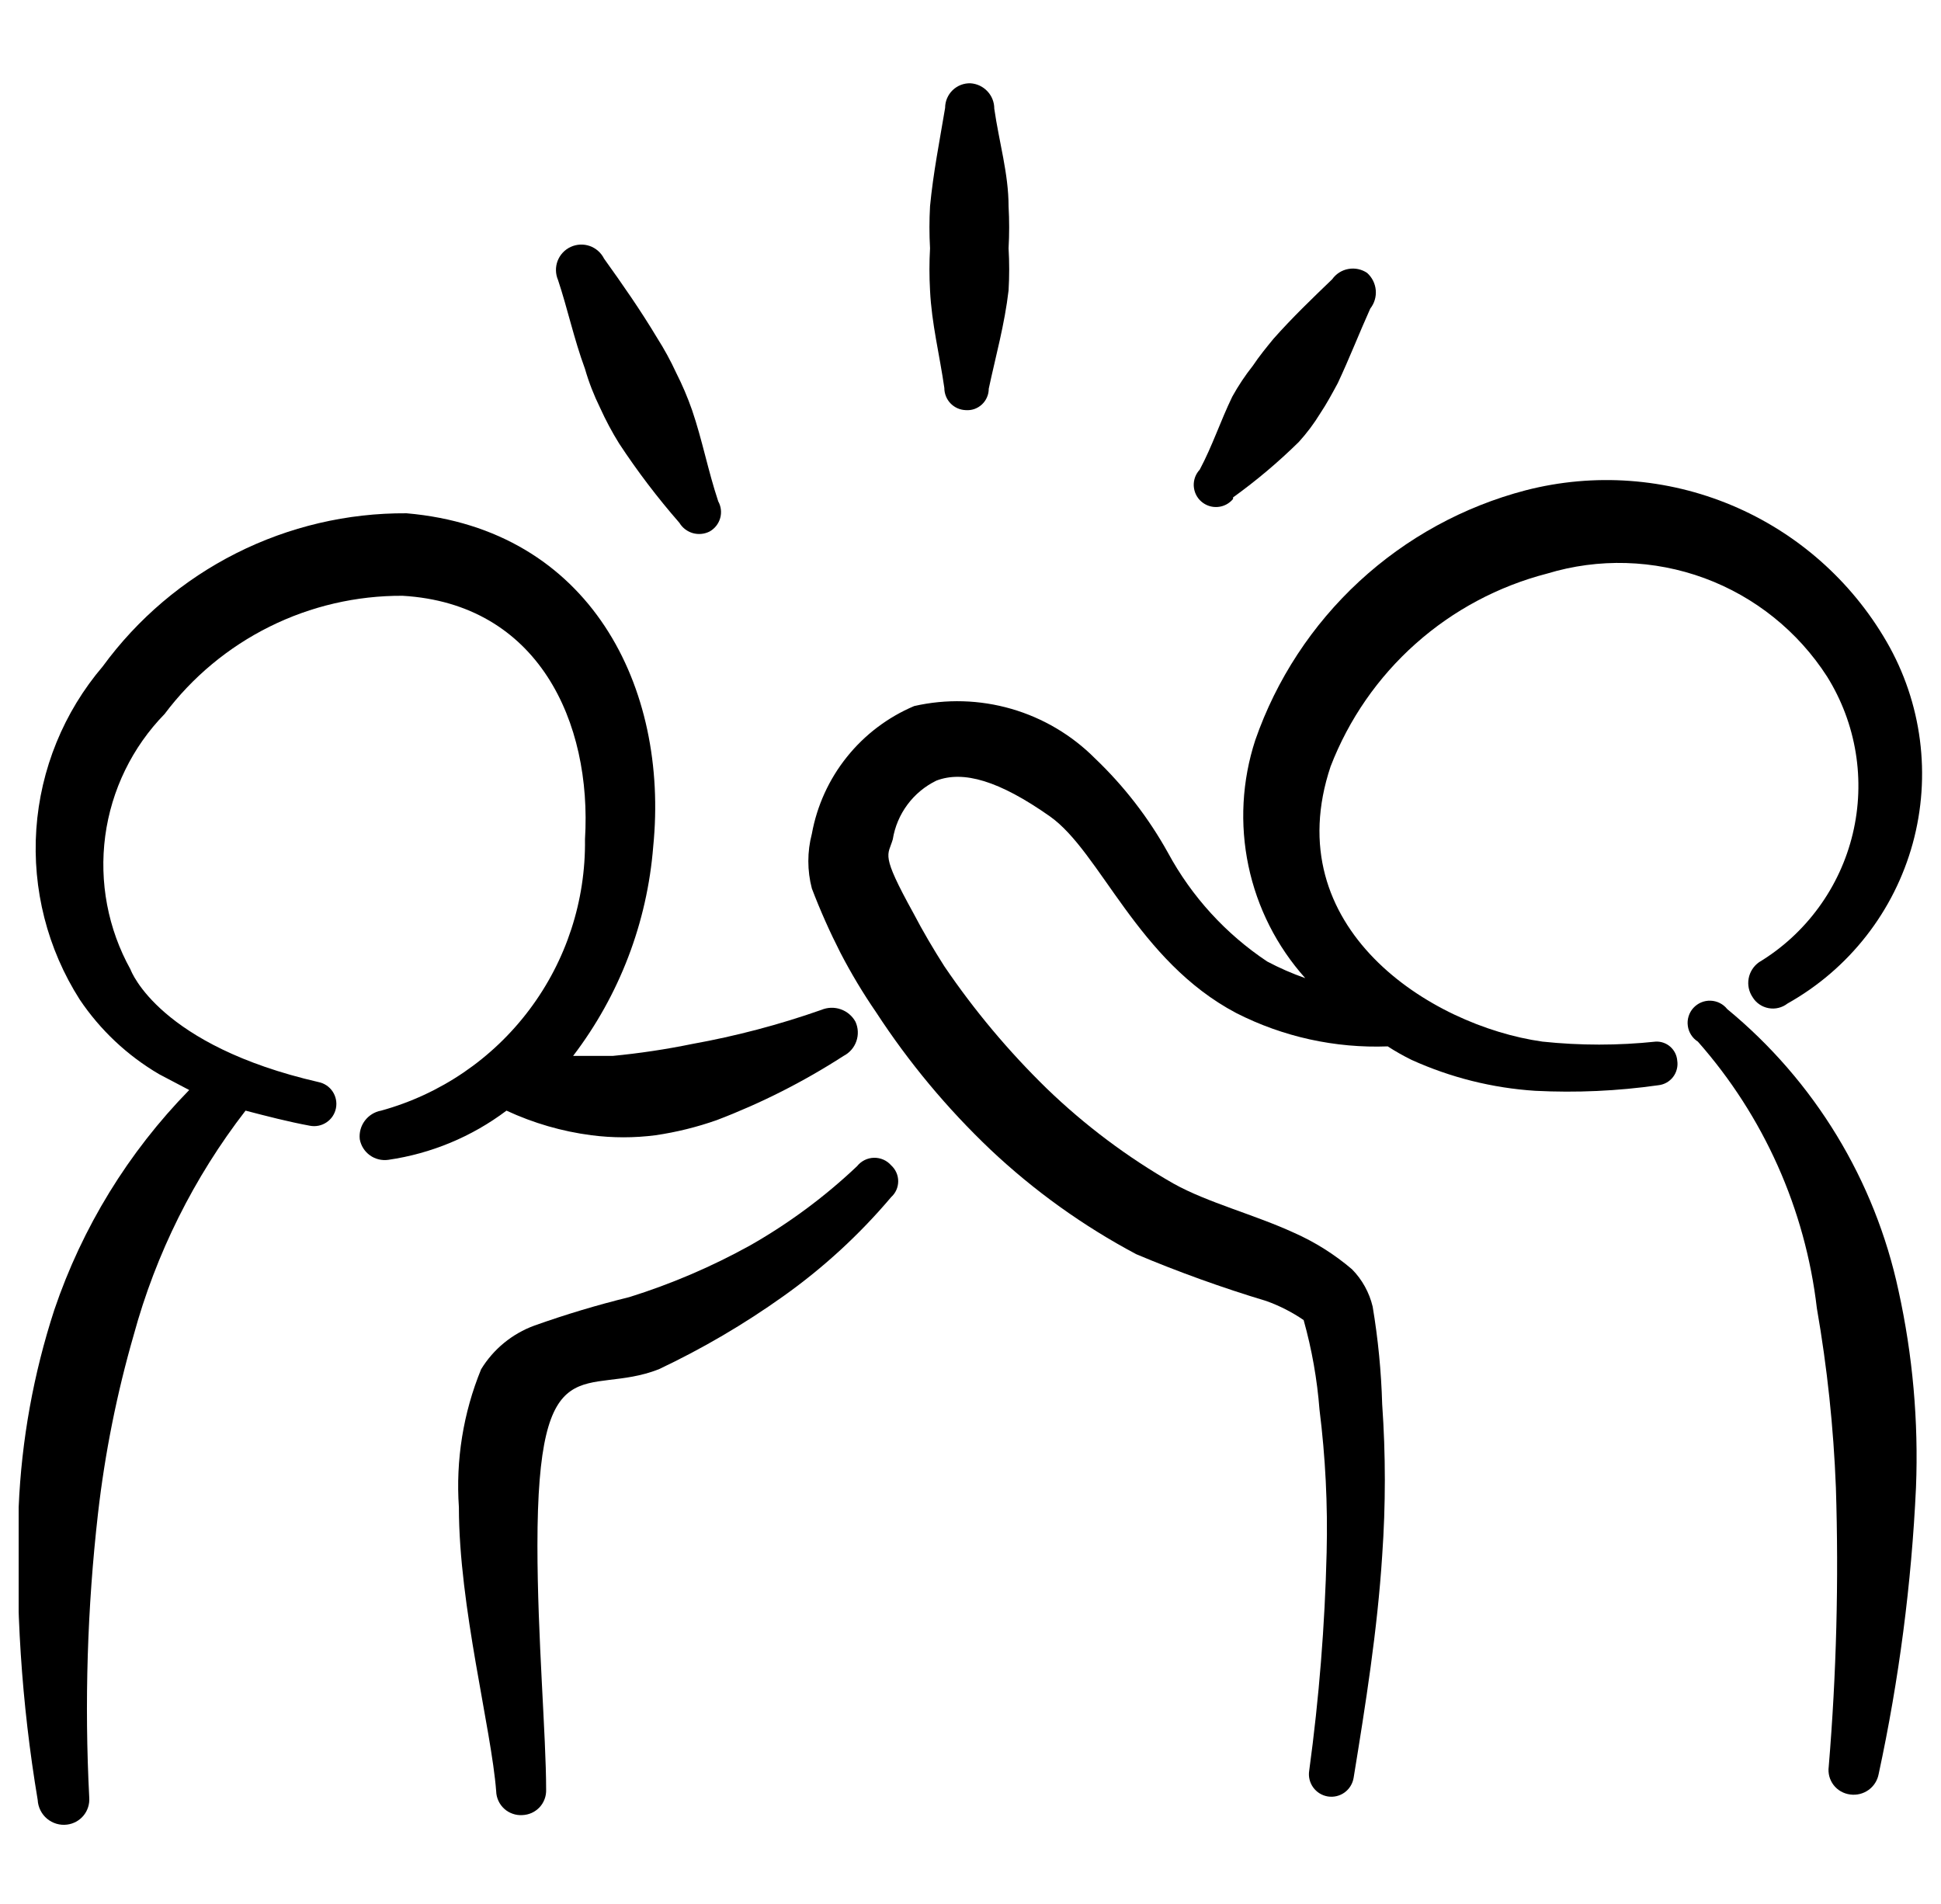 <svg width="52" height="51" viewBox="0 0 52 51" fill="none" xmlns="http://www.w3.org/2000/svg">
<g clip-path="url(#clip0_2751_137)">
<path fill-rule="evenodd" clip-rule="evenodd" d="M15.842 30.409C16.414 30.483 16.992 30.483 17.564 30.409C18.121 30.327 18.669 30.192 19.2 30.005C20.39 29.552 21.53 28.975 22.6 28.284C22.76 28.202 22.883 28.061 22.942 27.891C23.002 27.721 22.993 27.534 22.919 27.37C22.833 27.213 22.692 27.094 22.523 27.035C22.354 26.976 22.17 26.982 22.005 27.051C20.877 27.448 19.718 27.753 18.541 27.965C17.839 28.109 17.13 28.215 16.416 28.284H15.354C16.594 26.659 17.339 24.711 17.5 22.674C17.925 18.424 15.821 14.174 10.891 13.749C9.307 13.739 7.743 14.106 6.328 14.819C4.913 15.532 3.688 16.571 2.753 17.85C1.708 19.076 1.084 20.604 0.973 22.211C0.863 23.818 1.27 25.417 2.136 26.775C2.685 27.592 3.412 28.275 4.261 28.773L5.069 29.198C3.439 30.864 2.204 32.876 1.456 35.084C0.898 36.796 0.576 38.576 0.5 40.375C0.405 42.999 0.576 45.627 1.01 48.216C1.015 48.312 1.04 48.406 1.083 48.492C1.126 48.579 1.186 48.655 1.26 48.717C1.334 48.778 1.419 48.824 1.512 48.852C1.604 48.879 1.701 48.887 1.796 48.875C1.969 48.854 2.127 48.767 2.238 48.633C2.349 48.498 2.403 48.326 2.391 48.153C2.26 45.615 2.338 43.07 2.625 40.545C2.81 38.928 3.13 37.328 3.581 35.764C4.176 33.582 5.194 31.539 6.578 29.75C7.151 29.899 7.725 30.048 8.299 30.154C8.454 30.185 8.615 30.153 8.746 30.065C8.878 29.978 8.969 29.841 9 29.686C9.031 29.531 8.999 29.37 8.912 29.239C8.824 29.107 8.688 29.016 8.533 28.985C4.283 28.008 3.518 26.031 3.496 25.968C2.892 24.881 2.655 23.628 2.819 22.395C2.984 21.162 3.542 20.015 4.41 19.125C5.152 18.137 6.115 17.336 7.222 16.786C8.329 16.236 9.549 15.953 10.785 15.959C14.419 16.171 15.864 19.338 15.672 22.483C15.694 24.127 15.17 25.733 14.181 27.048C13.193 28.363 11.797 29.313 10.211 29.75C10.037 29.781 9.88 29.878 9.774 30.02C9.667 30.162 9.619 30.339 9.638 30.515C9.669 30.688 9.766 30.843 9.909 30.946C10.051 31.049 10.228 31.092 10.402 31.068C11.552 30.902 12.641 30.449 13.569 29.75C14.289 30.084 15.055 30.307 15.842 30.409Z" fill="black"/>
<path fill-rule="evenodd" clip-rule="evenodd" d="M22.961 31.238C22.094 32.059 21.131 32.772 20.093 33.362C19.065 33.931 17.983 34.394 16.863 34.744C16 34.956 15.149 35.211 14.313 35.509C13.72 35.727 13.218 36.139 12.889 36.678C12.41 37.848 12.207 39.113 12.294 40.375C12.294 43.031 13.165 46.304 13.293 47.983C13.295 48.071 13.316 48.158 13.353 48.238C13.39 48.319 13.443 48.391 13.508 48.45C13.573 48.51 13.65 48.555 13.734 48.584C13.817 48.614 13.906 48.626 13.994 48.62C14.08 48.617 14.165 48.597 14.244 48.562C14.323 48.526 14.394 48.475 14.454 48.412C14.513 48.349 14.559 48.275 14.589 48.194C14.62 48.113 14.634 48.026 14.631 47.94C14.631 46.495 14.398 43.839 14.398 41.395C14.398 35.891 15.694 37.443 17.649 36.678C18.817 36.126 19.933 35.472 20.985 34.722C22.056 33.962 23.027 33.069 23.875 32.066C23.934 32.013 23.982 31.947 24.014 31.874C24.047 31.8 24.063 31.721 24.063 31.641C24.063 31.561 24.047 31.482 24.014 31.409C23.982 31.336 23.934 31.27 23.875 31.216C23.818 31.151 23.747 31.098 23.667 31.063C23.587 31.028 23.5 31.011 23.413 31.013C23.326 31.015 23.24 31.036 23.162 31.075C23.084 31.114 23.016 31.169 22.961 31.238Z" fill="black"/>
<path fill-rule="evenodd" clip-rule="evenodd" d="M44.36 27.901C43.35 28.008 42.331 28.008 41.321 27.901C38.304 27.476 34.203 24.841 35.648 20.528C36.135 19.268 36.915 18.142 37.924 17.244C38.933 16.346 40.141 15.702 41.449 15.364C42.829 14.945 44.309 14.989 45.663 15.487C47.016 15.986 48.17 16.913 48.95 18.126C49.337 18.747 49.597 19.439 49.715 20.161C49.833 20.883 49.806 21.622 49.636 22.333C49.466 23.045 49.156 23.716 48.724 24.307C48.293 24.898 47.749 25.398 47.123 25.776C46.978 25.879 46.879 26.035 46.847 26.209C46.815 26.384 46.853 26.564 46.953 26.711C46.999 26.788 47.062 26.854 47.136 26.904C47.21 26.955 47.294 26.989 47.382 27.005C47.47 27.021 47.561 27.019 47.648 26.997C47.735 26.976 47.817 26.936 47.888 26.881C48.703 26.424 49.42 25.81 49.996 25.073C50.572 24.337 50.995 23.494 51.243 22.592C51.49 21.69 51.555 20.749 51.435 19.822C51.315 18.894 51.012 18 50.544 17.191C49.596 15.552 48.139 14.268 46.393 13.535C44.647 12.802 42.709 12.661 40.875 13.133C39.21 13.568 37.679 14.406 36.415 15.573C35.151 16.741 34.194 18.201 33.629 19.826C33.274 20.913 33.211 22.074 33.446 23.193C33.681 24.312 34.205 25.349 34.968 26.201C34.617 26.078 34.276 25.929 33.948 25.755C32.838 25.016 31.926 24.017 31.291 22.844C30.771 21.907 30.112 21.055 29.336 20.315C28.714 19.69 27.942 19.233 27.095 18.988C26.247 18.743 25.352 18.717 24.491 18.913C23.786 19.211 23.167 19.679 22.688 20.277C22.209 20.874 21.887 21.581 21.75 22.334C21.624 22.814 21.624 23.32 21.75 23.8C21.974 24.387 22.23 24.962 22.515 25.521C22.801 26.072 23.12 26.604 23.471 27.115C24.345 28.456 25.372 29.689 26.531 30.791C27.703 31.897 29.019 32.84 30.441 33.596C31.58 34.075 32.743 34.494 33.926 34.85C34.28 34.977 34.615 35.148 34.925 35.36C35.145 36.145 35.287 36.949 35.35 37.761C35.509 39.03 35.573 40.308 35.541 41.586C35.494 43.541 35.338 45.492 35.074 47.43C35.048 47.588 35.087 47.749 35.181 47.879C35.274 48.008 35.415 48.095 35.573 48.121C35.731 48.146 35.892 48.108 36.022 48.014C36.151 47.92 36.238 47.779 36.264 47.621C36.583 45.666 36.901 43.669 37.029 41.671C37.124 40.32 37.124 38.964 37.029 37.613C37.004 36.736 36.919 35.863 36.774 34.999C36.684 34.622 36.493 34.276 36.221 34C35.754 33.601 35.231 33.272 34.67 33.023C33.608 32.534 32.354 32.215 31.44 31.705C30.205 31 29.063 30.143 28.04 29.155C27.019 28.159 26.1 27.063 25.299 25.883C25.001 25.415 24.725 24.948 24.47 24.459C23.578 22.844 23.79 22.929 23.918 22.483C23.972 22.146 24.107 21.827 24.31 21.554C24.513 21.28 24.78 21.059 25.086 20.91C25.809 20.634 26.765 20.91 28.125 21.866C29.485 22.823 30.463 25.734 33.119 27.136C34.374 27.775 35.771 28.082 37.178 28.029C37.383 28.162 37.596 28.282 37.815 28.39C38.861 28.864 39.984 29.145 41.13 29.219C42.23 29.275 43.333 29.225 44.424 29.07C44.501 29.062 44.577 29.039 44.645 29.001C44.713 28.963 44.773 28.912 44.821 28.85C44.868 28.789 44.903 28.718 44.922 28.642C44.942 28.567 44.946 28.488 44.934 28.411C44.923 28.268 44.857 28.136 44.75 28.04C44.643 27.945 44.503 27.895 44.36 27.901Z" fill="black"/>
<path fill-rule="evenodd" clip-rule="evenodd" d="M46.273 27.03C46.219 26.962 46.151 26.907 46.074 26.868C45.996 26.829 45.912 26.808 45.825 26.805C45.739 26.802 45.653 26.818 45.573 26.852C45.494 26.886 45.422 26.937 45.364 27.001C45.306 27.065 45.263 27.141 45.238 27.224C45.212 27.306 45.205 27.394 45.217 27.479C45.228 27.565 45.258 27.647 45.305 27.72C45.351 27.793 45.413 27.855 45.486 27.901C47.252 29.9 48.365 32.392 48.674 35.041C48.951 36.629 49.121 38.233 49.184 39.844C49.263 42.339 49.199 44.836 48.992 47.324C48.98 47.41 48.986 47.499 49.008 47.583C49.031 47.667 49.07 47.747 49.123 47.816C49.177 47.885 49.243 47.943 49.319 47.986C49.396 48.029 49.479 48.057 49.566 48.068C49.74 48.092 49.917 48.049 50.06 47.946C50.203 47.843 50.3 47.688 50.331 47.515C50.876 44.99 51.21 42.424 51.33 39.844C51.4 38.074 51.243 36.303 50.862 34.574C50.228 31.613 48.61 28.954 46.273 27.03Z" fill="black"/>
<path fill-rule="evenodd" clip-rule="evenodd" d="M15.672 9.881C15.775 10.24 15.911 10.588 16.076 10.923C16.225 11.252 16.395 11.572 16.586 11.879C17.075 12.623 17.615 13.333 18.201 14.004C18.281 14.138 18.409 14.236 18.559 14.28C18.709 14.323 18.87 14.308 19.009 14.238C19.147 14.161 19.249 14.034 19.293 13.882C19.337 13.731 19.319 13.568 19.242 13.43C18.966 12.601 18.817 11.794 18.541 10.986C18.422 10.645 18.28 10.311 18.116 9.988C17.967 9.665 17.797 9.353 17.606 9.053C17.16 8.309 16.671 7.608 16.183 6.928C16.103 6.769 15.966 6.648 15.798 6.589C15.631 6.531 15.448 6.54 15.287 6.615C15.127 6.689 15.001 6.824 14.938 6.99C14.876 7.155 14.88 7.339 14.95 7.501C15.205 8.266 15.375 9.074 15.672 9.881Z" fill="black"/>
<path fill-rule="evenodd" clip-rule="evenodd" d="M25.299 10.391C25.299 10.546 25.358 10.694 25.465 10.805C25.572 10.916 25.718 10.981 25.872 10.986C25.951 10.992 26.03 10.982 26.105 10.956C26.18 10.929 26.248 10.888 26.306 10.834C26.364 10.78 26.41 10.715 26.441 10.642C26.473 10.57 26.489 10.492 26.489 10.412C26.68 9.52 26.914 8.691 27.02 7.778C27.042 7.402 27.042 7.026 27.02 6.651C27.041 6.276 27.041 5.9 27.02 5.525C27.02 4.654 26.765 3.804 26.637 2.911C26.638 2.738 26.572 2.571 26.453 2.445C26.335 2.319 26.173 2.242 26 2.231C25.912 2.228 25.824 2.243 25.741 2.275C25.659 2.307 25.584 2.355 25.52 2.417C25.457 2.478 25.407 2.552 25.372 2.633C25.338 2.714 25.32 2.802 25.32 2.89C25.171 3.783 25.001 4.633 24.916 5.525C24.895 5.9 24.895 6.276 24.916 6.651C24.895 7.026 24.895 7.402 24.916 7.778C24.959 8.67 25.171 9.499 25.299 10.391Z" fill="black"/>
<path fill-rule="evenodd" clip-rule="evenodd" d="M33.034 13.324C33.659 12.874 34.249 12.377 34.798 11.836C35.012 11.6 35.204 11.344 35.371 11.071C35.541 10.816 35.69 10.54 35.839 10.264C36.158 9.584 36.413 8.925 36.71 8.266C36.82 8.126 36.873 7.949 36.857 7.771C36.841 7.594 36.758 7.429 36.625 7.31C36.478 7.211 36.298 7.173 36.123 7.205C35.948 7.236 35.793 7.335 35.69 7.48C35.138 8.011 34.628 8.5 34.118 9.074C33.926 9.308 33.735 9.541 33.565 9.796C33.358 10.057 33.174 10.334 33.013 10.625C32.694 11.284 32.481 11.943 32.141 12.58C32.087 12.638 32.045 12.707 32.017 12.781C31.99 12.856 31.977 12.936 31.981 13.015C31.985 13.095 32.005 13.173 32.039 13.245C32.074 13.317 32.122 13.381 32.182 13.433C32.242 13.486 32.312 13.526 32.387 13.551C32.463 13.577 32.543 13.586 32.622 13.58C32.702 13.574 32.779 13.552 32.85 13.515C32.92 13.478 32.983 13.428 33.034 13.366V13.324Z" fill="black"/>
</g>
<defs>
<clipPath id="clip0_2751_137">
<rect width="51" height="51" fill="white" transform="translate(0.5)"/>
</clipPath>
</defs>
</svg>
